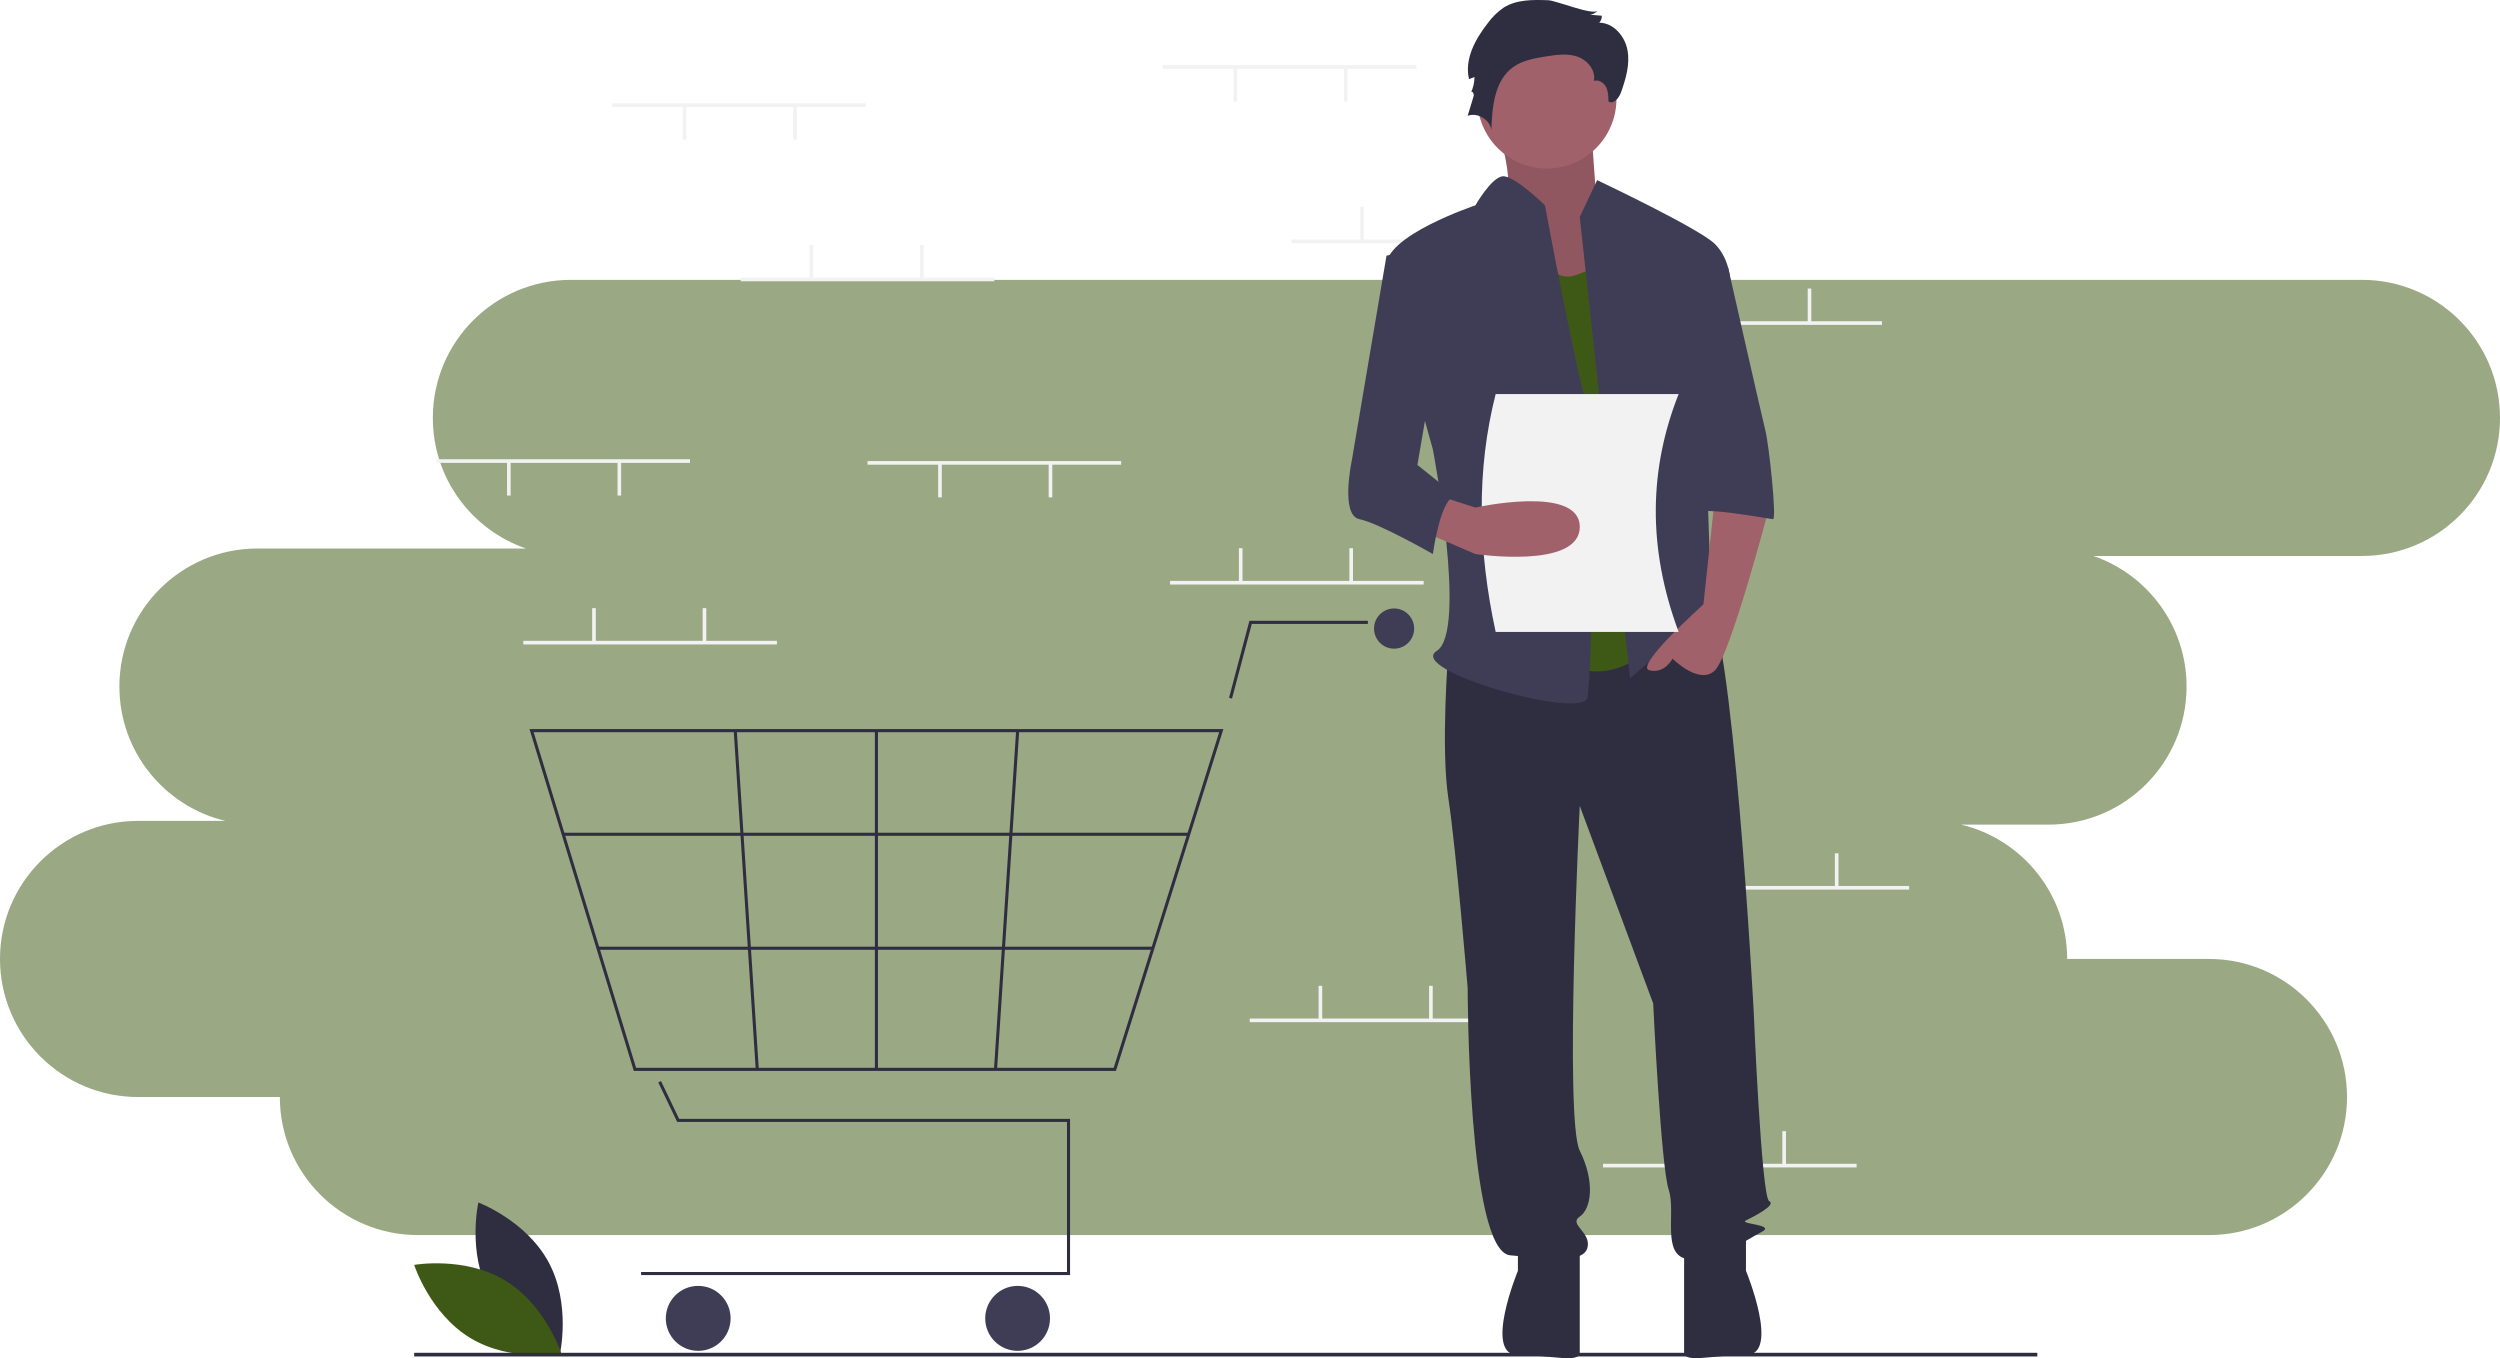 <svg width="670" height="364" viewBox="0 0 670 364" fill="none" xmlns="http://www.w3.org/2000/svg">
<path fill-rule="evenodd" clip-rule="evenodd" d="M116 112C116 91.566 132.565 75 153 75H633C653.435 75 670 91.566 670 112C670 132.435 653.435 149 633 149H561.031C575.559 153.993 586 167.777 586 184C586 204.435 569.435 221 549 221H525.58C541.877 224.87 554 239.519 554 257H592C612.435 257 629 273.565 629 294C629 314.435 612.435 331 592 331H112C91.566 331 75 314.435 75 294H37C16.566 294 0 277.435 0 257C0 236.565 16.566 220 37 220H60.42C44.123 216.13 32 201.481 32 184C32 163.565 48.566 147 69 147H140.969C126.441 142.007 116 128.223 116 112Z" fill="#788B5B" fill-opacity="0.75"/>
<g clip-path="url(#clip0_1125_6778)">
<path d="M131.213 346.853C137.247 358.07 150.053 362.885 150.053 362.885C150.053 362.885 153.076 349.514 147.042 338.298C141.008 327.081 128.202 322.266 128.202 322.266C128.202 322.266 125.179 335.637 131.213 346.853Z" fill="#2F2E41"/>
<path d="M135.36 343.163C146.254 349.733 150.449 362.782 150.449 362.782C150.449 362.782 136.983 365.18 126.089 358.61C115.195 352.04 111 338.991 111 338.991C111 338.991 124.467 336.594 135.36 343.163Z" fill="#3E5915"/>
<path d="M379.597 17.475H311.628V18.448H379.597V17.475Z" fill="#F2F2F2"/>
<path d="M361.149 18.204H360.178V27.207H361.149V18.204Z" fill="#F2F2F2"/>
<path d="M331.533 18.204H330.562V27.207H331.533V18.204Z" fill="#F2F2F2"/>
<path d="M414.067 64.193H346.098V65.167H414.067V64.193Z" fill="#F2F2F2"/>
<path d="M365.518 55.434H364.547V64.437H365.518V55.434Z" fill="#F2F2F2"/>
<path d="M395.133 55.434H394.162V64.437H395.133V55.434Z" fill="#F2F2F2"/>
<path d="M504.368 86.092H436.399V87.065H504.368V86.092Z" fill="#F2F2F2"/>
<path d="M455.819 77.332H454.848V86.335H455.819V77.332Z" fill="#F2F2F2"/>
<path d="M485.434 77.332H484.463V86.335H485.434V77.332Z" fill="#F2F2F2"/>
<path d="M497.571 311.897H429.603V312.871H497.571V311.897Z" fill="#F2F2F2"/>
<path d="M449.022 303.138H448.051V312.141H449.022V303.138Z" fill="#F2F2F2"/>
<path d="M478.637 303.138H477.667V312.141H478.637V303.138Z" fill="#F2F2F2"/>
<path d="M381.539 155.683H313.57V156.656H381.539V155.683Z" fill="#F2F2F2"/>
<path d="M332.99 146.923H332.019V155.926H332.99V146.923Z" fill="#F2F2F2"/>
<path d="M362.605 146.923H361.634V155.926H362.605V146.923Z" fill="#F2F2F2"/>
<path d="M402.901 272.966H334.932V273.939H402.901V272.966Z" fill="#F2F2F2"/>
<path d="M354.352 264.206H353.381V273.209H354.352V264.206Z" fill="#F2F2F2"/>
<path d="M383.967 264.206H382.996V273.209H383.967V264.206Z" fill="#F2F2F2"/>
<path d="M511.651 237.44H443.682V238.414H511.651V237.44Z" fill="#F2F2F2"/>
<path d="M463.102 228.681H462.131V237.684H463.102V228.681Z" fill="#F2F2F2"/>
<path d="M492.717 228.681H491.746V237.684H492.717V228.681Z" fill="#F2F2F2"/>
<path d="M286.777 341.718H171.819V340.889H285.95V300.682H181.484L176.409 290.084L177.154 289.726L182.004 299.853H286.777V341.718Z" fill="#2F2E41"/>
<path d="M187.119 362.028C191.915 362.028 195.803 358.131 195.803 353.324C195.803 348.516 191.915 344.619 187.119 344.619C182.323 344.619 178.436 348.516 178.436 353.324C178.436 358.131 182.323 362.028 187.119 362.028Z" fill="#3F3D56"/>
<path d="M272.718 362.028C277.513 362.028 281.401 358.131 281.401 353.324C281.401 348.516 277.513 344.619 272.718 344.619C267.922 344.619 264.034 348.516 264.034 353.324C264.034 358.131 267.922 362.028 272.718 362.028Z" fill="#3F3D56"/>
<path d="M373.615 173.843C376.584 173.843 378.991 171.431 378.991 168.455C378.991 165.479 376.584 163.066 373.615 163.066C370.647 163.066 368.24 165.479 368.24 168.455C368.24 171.431 370.647 173.843 373.615 173.843Z" fill="#3F3D56"/>
<path d="M299.072 287.004H169.859L141.901 195.398H327.865L327.696 195.937L299.072 287.004ZM170.471 286.175H298.466L326.738 196.227H143.019L170.471 286.175Z" fill="#2F2E41"/>
<path d="M330.182 187.214L329.383 187.002L334.84 166.383H366.586V167.212H335.477L330.182 187.214Z" fill="#2F2E41"/>
<path d="M318.572 223.17H150.936V223.999H318.572V223.17Z" fill="#2F2E41"/>
<path d="M308.972 253.712H160.257V254.541H308.972V253.712Z" fill="#2F2E41"/>
<path d="M235.294 195.812H234.467V286.589H235.294V195.812Z" fill="#2F2E41"/>
<path d="M272.322 195.787L266.385 286.561L267.211 286.615L273.147 195.841L272.322 195.787Z" fill="#2F2E41"/>
<path d="M197.457 195.786L196.631 195.84L202.534 286.616L203.359 286.562L197.457 195.786Z" fill="#2F2E41"/>
<path d="M546 362.554H111V363.527H546V362.554Z" fill="#2F2E41"/>
<path d="M400.066 30.112C400.066 30.112 407.164 50.36 402.796 53.475C398.429 56.59 417.536 82.029 417.536 82.029L440.465 75.799L427.909 54.513C427.909 54.513 426.271 33.227 426.271 30.112C426.271 26.997 400.066 30.112 400.066 30.112Z" fill="#A0616A"/>
<path opacity="0.1" d="M400.066 30.112C400.066 30.112 407.164 50.36 402.796 53.475C398.429 56.59 417.536 82.029 417.536 82.029L440.465 75.799L427.909 54.513C427.909 54.513 426.271 33.227 426.271 30.112C426.271 26.997 400.066 30.112 400.066 30.112Z" fill="black"/>
<path d="M388.154 174.441C388.154 174.441 386.082 200.4 388.154 213.898C390.226 227.397 393.334 264.777 393.334 264.777C393.334 264.777 393.334 335.384 404.728 336.422C416.123 337.461 424.41 338.499 425.446 334.346C426.481 330.192 420.266 328.116 423.374 326.039C426.481 323.962 427.517 316.694 423.374 308.387C419.23 300.081 423.374 215.975 423.374 215.975L443.055 268.93C443.055 268.93 445.127 312.541 447.199 318.771C449.271 325.001 445.127 336.422 452.378 337.461C459.629 338.499 467.916 332.269 472.06 330.192C476.203 328.116 465.844 328.116 467.916 327.077C469.988 326.039 476.203 322.924 474.131 321.886C472.06 320.847 469.988 271.007 469.988 271.007C469.988 271.007 464.291 164.577 457.04 160.423C449.788 156.27 445.127 163.424 445.127 163.424L388.154 174.441Z" fill="#2F2E41"/>
<path d="M406.8 332.27V340.576C406.8 340.576 397.477 363.157 406.8 363.157C416.123 363.157 423.374 365.496 423.374 362.381V334.346L406.8 332.27Z" fill="#2F2E41"/>
<path d="M467.916 332.255V340.562C467.916 340.562 477.239 363.142 467.916 363.142C458.593 363.142 451.342 365.482 451.342 362.367V334.332L467.916 332.255Z" fill="#2F2E41"/>
<path d="M414.569 45.167C424.866 45.167 433.214 36.8 433.214 26.477C433.214 16.155 424.866 7.787 414.569 7.787C404.271 7.787 395.923 16.155 395.923 26.477C395.923 36.8 404.271 45.167 414.569 45.167Z" fill="#A0616A"/>
<path d="M408.872 61.262C408.872 61.262 414.051 76.837 422.338 73.722L430.625 70.607L445.127 170.288C445.127 170.288 433.732 186.901 417.159 176.518C400.585 166.134 408.872 61.262 408.872 61.262Z" fill="#3E5915"/>
<path d="M423.374 58.148L428.035 48.283C428.035 48.283 455.486 61.263 459.629 65.416C463.772 69.569 463.772 75.799 463.772 75.799L456.521 101.758C456.521 101.758 458.593 158.867 458.593 160.943C458.593 163.02 465.844 174.442 460.665 170.288C455.486 166.135 454.45 161.982 450.306 168.212C446.163 174.442 436.84 181.71 436.84 181.71L423.374 58.148Z" fill="#3F3D56"/>
<path d="M459.629 132.908L456.521 161.982C456.521 161.982 437.876 178.595 442.019 179.634C446.163 180.672 448.234 176.519 448.234 176.519C448.234 176.519 455.486 183.787 459.629 179.634C463.773 175.48 474.131 136.023 474.131 136.023L459.629 132.908Z" fill="#A0616A"/>
<path d="M414.966 0.063C410.832 -0.085 406.409 -0.158 402.924 2.075C401.32 3.195 399.914 4.575 398.762 6.158C395.368 10.46 392.435 15.871 393.696 21.208L395.16 20.636C395.16 22.06 394.844 23.467 394.235 24.754C394.441 24.153 395.132 25.125 394.947 25.733L393.334 31.037C395.986 30.063 399.284 32.036 399.688 34.838C399.873 28.676 400.51 21.611 405.497 18.003C408.011 16.184 411.194 15.628 414.256 15.135C417.08 14.68 420.042 14.246 422.747 15.178C425.453 16.11 427.757 18.884 427.144 21.685C428.391 21.255 429.786 22.126 430.403 23.295C431.019 24.465 431.052 25.844 431.07 27.167C432.4 28.109 433.914 26.238 434.455 24.699C435.728 21.086 436.858 17.24 436.173 13.47C435.488 9.701 432.423 6.099 428.601 6.086C429.065 5.575 429.313 4.903 429.291 4.213L426.141 3.946C426.941 3.833 427.676 3.444 428.222 2.847C426.957 4.242 417.011 0.136 414.966 0.063Z" fill="#2F2E41"/>
<path d="M414.051 55.033C414.051 55.033 405.618 46.749 402.584 47.257C399.549 47.764 395.405 55.033 395.405 55.033C395.405 55.033 370.544 63.339 371.58 71.646C372.616 79.953 384.011 120.448 384.011 120.448C384.011 120.448 393.334 169.25 385.047 174.442C376.76 179.634 424.41 193.132 425.446 186.902C426.481 180.672 428.553 118.371 425.446 109.026C422.338 99.681 414.051 55.033 414.051 55.033Z" fill="#3F3D56"/>
<path d="M450.306 71.645H463.115C463.115 71.645 472.059 111.103 473.095 115.256C474.131 119.409 476.203 139.138 475.167 139.138C474.131 139.138 453.414 134.984 453.414 138.099L450.306 71.645Z" fill="#3F3D56"/>
<path d="M449.873 169.354H400.838C396.053 147.289 395.654 125.971 400.838 105.603H449.873C441.96 125.604 441.465 146.777 449.873 169.354Z" fill="#F2F2F2"/>
<path d="M380.903 142.253L395.405 148.483C395.405 148.483 423.374 152.637 423.374 141.215C423.374 129.793 395.405 136.023 395.405 136.023L386.082 133.035L380.903 142.253Z" fill="#A0616A"/>
<path d="M384.01 65.416L371.58 68.531L362.257 123.563C362.257 123.563 359.149 138.1 364.329 139.138C369.508 140.177 384.01 148.483 384.01 148.483C384.01 148.483 386.082 132.908 390.226 132.908L379.867 124.602L386.082 88.26L384.01 65.416Z" fill="#3F3D56"/>
<path d="M208.219 171.742H140.25V172.715H208.219V171.742Z" fill="#F2F2F2"/>
<path d="M159.67 162.982H158.699V171.985H159.67V162.982Z" fill="#F2F2F2"/>
<path d="M189.285 162.982H188.314V171.985H189.285V162.982Z" fill="#F2F2F2"/>
<path d="M232.008 27.694H164.039V28.668H232.008V27.694Z" fill="#F2F2F2"/>
<path d="M213.559 28.424H212.588V37.427H213.559V28.424Z" fill="#F2F2F2"/>
<path d="M183.944 28.424H182.973V37.427H183.944V28.424Z" fill="#F2F2F2"/>
<path d="M300.462 123.564H232.493V124.538H300.462V123.564Z" fill="#F2F2F2"/>
<path d="M282.013 124.294H281.042V133.297H282.013V124.294Z" fill="#F2F2F2"/>
<path d="M252.399 124.294H251.428V133.297H252.399V124.294Z" fill="#F2F2F2"/>
<path d="M184.916 123.077H116.947V124.05H184.916V123.077Z" fill="#F2F2F2"/>
<path d="M166.467 123.808H165.496V132.811H166.467V123.808Z" fill="#F2F2F2"/>
<path d="M136.852 123.808H135.881V132.811H136.852V123.808Z" fill="#F2F2F2"/>
<path d="M266.478 74.412H198.509V75.385H266.478V74.412Z" fill="#F2F2F2"/>
<path d="M217.929 65.652H216.958V74.655H217.929V65.652Z" fill="#F2F2F2"/>
<path d="M247.544 65.652H246.573V74.655H247.544V65.652Z" fill="#F2F2F2"/>
</g>
<defs>
<clipPath id="clip0_1125_6778">
<rect width="435" height="364" fill="white" transform="translate(111)"/>
</clipPath>
</defs>
</svg>
